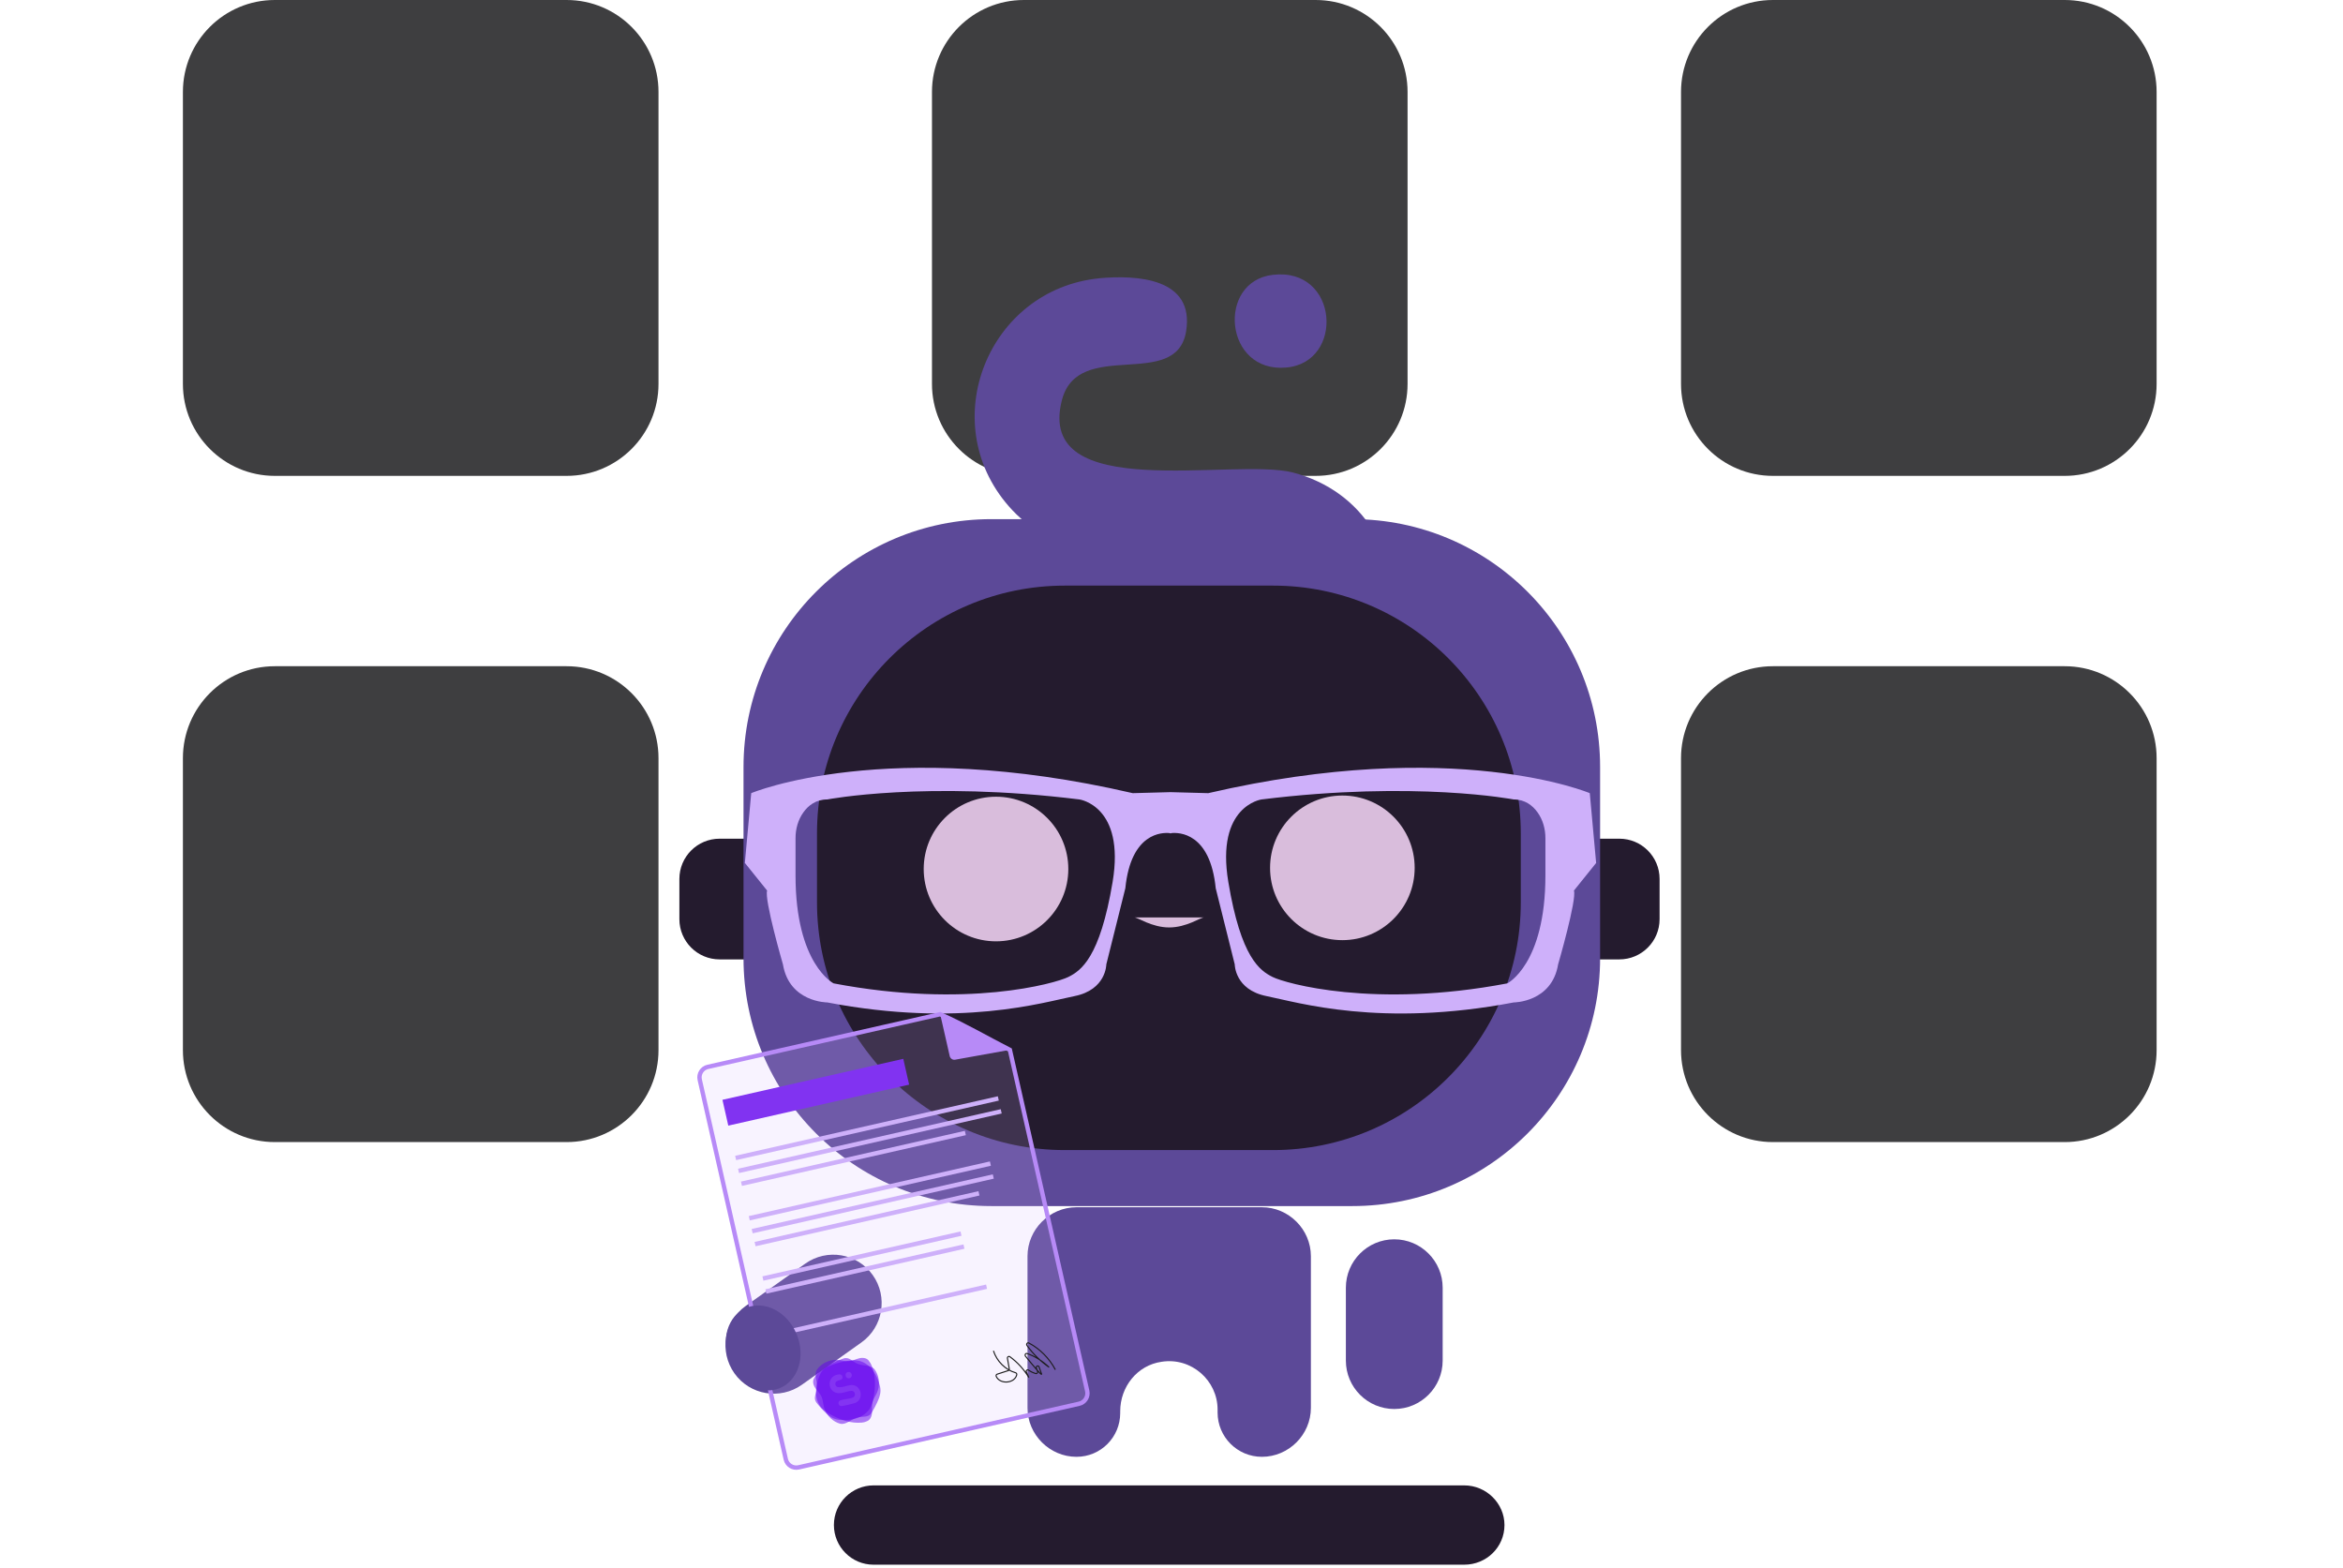 <svg width="538" height="360" viewBox="0 0 538 360" fill="none" xmlns="http://www.w3.org/2000/svg">
<path d="M130.101 0H63.104C51.449 0 42 9.454 42 21.115V88.149C42 99.811 51.449 109.265 63.104 109.265H130.101C141.757 109.265 151.205 99.811 151.205 88.149V21.115C151.205 9.454 141.757 0 130.101 0Z" fill="#3E3E40"/>
<path d="M302.101 0H235.104C223.449 0 214 9.454 214 21.115V88.149C214 99.811 223.449 109.265 235.104 109.265H302.101C313.757 109.265 323.205 99.811 323.205 88.149V21.115C323.205 9.454 313.757 0 302.101 0Z" fill="#3E3E40"/>
<path d="M474.097 0H407.1C395.445 0 385.996 9.454 385.996 21.115V88.149C385.996 99.811 395.445 109.265 407.1 109.265H474.097C485.753 109.265 495.201 99.811 495.201 88.149V21.115C495.201 9.454 485.753 0 474.097 0Z" fill="#3E3E40"/>
<path d="M130.101 152.971H63.104C51.449 152.971 42 162.424 42 174.086V241.12C42 252.782 51.449 262.235 63.104 262.235H130.101C141.757 262.235 151.205 252.782 151.205 241.12V174.086C151.205 162.424 141.757 152.971 130.101 152.971Z" fill="#3E3E40"/>
<path d="M302.101 152.971H235.104C223.449 152.971 214 162.424 214 174.086V241.12C214 252.782 223.449 262.235 235.104 262.235H302.101C313.757 262.235 323.205 252.782 323.205 241.12V174.086C323.205 162.424 313.757 152.971 302.101 152.971Z" fill="#3E3E40"/>
<path d="M474.097 152.971H407.1C395.445 152.971 385.996 162.424 385.996 174.086V241.12C385.996 252.782 395.445 262.235 407.1 262.235H474.097C485.753 262.235 495.201 252.782 495.201 241.12V174.086C495.201 162.424 485.753 152.971 474.097 152.971Z" fill="#3E3E40"/>
<path d="M200.585 341.061H336.219C341.307 341.061 345.457 345.211 345.457 350.165C345.457 355.253 341.307 359.27 336.219 359.27H200.585C195.497 359.27 191.48 355.119 191.48 350.165C191.48 345.077 195.631 341.061 200.585 341.061Z" fill="#241B2E"/>
<path d="M371.835 192.572H165.239C160.136 192.572 156 196.709 156 201.811V211.049C156 216.152 160.136 220.288 165.239 220.288H371.835C376.938 220.288 381.074 216.152 381.074 211.049V201.811C381.074 196.709 376.938 192.572 371.835 192.572Z" fill="#241B2E"/>
<path d="M310.511 119.201H227.631C196.204 119.201 170.727 144.678 170.727 176.106V220.023C170.727 251.45 196.204 276.927 227.631 276.927H310.511C341.938 276.927 367.415 251.45 367.415 220.023V176.106C367.415 144.678 341.938 119.201 310.511 119.201Z" fill="#5C4998"/>
<path d="M252.268 63.901C260.971 63.098 274.36 63.768 272.352 76.086C270.076 89.877 247.582 77.425 243.833 91.885C237.674 115.852 283.197 105.007 296.854 108.488C330.06 117.191 326.578 166.865 293.775 170.614C285.875 171.551 254.544 171.819 247.18 170.614C236.87 169.007 236.736 152.672 247.582 151.066C260.168 149.191 280.787 153.61 292.57 150.664C301.139 148.522 303.683 136.204 296.988 130.446C285.205 120.136 250.393 137.676 231.648 116.254C214.644 96.839 226.962 66.445 252.402 63.901H252.268Z" fill="#5C4998"/>
<path d="M292.302 63.099C307.432 61.358 308.771 83.183 295.382 84.388C281.055 85.727 279.315 64.572 292.302 63.099Z" fill="#5C4998"/>
<path d="M292.302 134.463H244.502C213.075 134.463 187.598 159.94 187.598 191.367V207.167C187.598 238.594 213.075 264.071 244.502 264.071H292.302C323.729 264.071 349.206 238.594 349.206 207.167V191.367C349.206 159.94 323.729 134.463 292.302 134.463Z" fill="#241B2E"/>
<path d="M200.398 292.767C203.946 297.774 202.781 304.71 197.773 308.258L184.13 317.952C179.122 321.5 172.187 320.335 168.638 315.328C165.09 310.32 166.255 303.384 171.263 299.836L184.906 290.142C189.914 286.594 196.85 287.759 200.398 292.767Z" fill="#5C4998"/>
<path d="M320.152 284.559C326.284 284.559 331.265 289.539 331.265 295.672V312.408C331.265 318.541 326.284 323.521 320.152 323.521C314.02 323.521 309.039 318.541 309.039 312.408V295.672C309.039 289.539 314.02 284.559 320.152 284.559Z" fill="#5C4998"/>
<path d="M289.759 277.195H247.181C241.022 277.195 235.934 282.283 235.934 288.442V323.254C235.934 329.414 241.022 334.501 247.181 334.501C252.804 334.501 257.223 329.949 257.223 324.46V324.058C257.223 318.434 261.105 313.48 266.729 312.677C273.557 311.606 279.583 316.961 279.583 323.656V324.326C279.583 329.949 284.135 334.501 289.759 334.501C295.918 334.501 301.006 329.414 301.006 323.254V288.442C301.006 282.283 295.918 277.195 289.759 277.195Z" fill="#5C4998"/>
<path d="M228.704 216.139C237.874 216.139 245.307 208.706 245.307 199.536C245.307 190.367 237.874 182.934 228.704 182.934C219.535 182.934 212.102 190.367 212.102 199.536C212.102 208.706 219.535 216.139 228.704 216.139Z" fill="#D9BDDC"/>
<path d="M308.236 215.869C317.405 215.869 324.838 208.436 324.838 199.267C324.838 190.097 317.405 182.664 308.236 182.664C299.066 182.664 291.633 190.097 291.633 199.267C291.633 208.436 299.066 215.869 308.236 215.869Z" fill="#D9BDDC"/>
<path d="M260.438 210.649C261.241 210.622 264.454 212.952 268.471 212.952C272.488 212.952 275.701 210.622 276.505 210.649H260.438Z" fill="#D9BDDC"/>
<path d="M366.505 198.13L365.046 182.117C365.046 182.117 333.983 169.009 277.44 182.117L268.951 181.889H268.764H268.59L260.101 182.117C203.558 169.009 172.495 182.117 172.495 182.117L171.035 198.13L176.15 204.49C175.44 206.485 179.778 221.428 179.778 221.428C181.238 230.171 189.968 230.171 189.968 230.171C220.549 235.995 239.481 230.171 246.752 228.712C254.035 227.252 254.035 221.428 254.035 221.428L258.4 203.955C259.686 191.141 266.889 191.114 268.59 191.289V191.342C268.59 191.342 268.656 191.329 268.777 191.315C268.897 191.329 268.964 191.342 268.964 191.342V191.289C270.678 191.114 277.882 191.141 279.154 203.955L283.519 221.428C283.519 221.428 283.519 227.252 290.802 228.712C298.086 230.171 317.019 235.995 347.586 230.171C347.586 230.171 356.33 230.171 357.776 221.428C357.776 221.428 362.114 206.499 361.404 204.49L366.519 198.13H366.505ZM255.481 202.495C252.563 219.968 248.198 222.887 245.292 224.333C242.387 225.779 221.995 231.617 191.414 225.793C191.414 225.793 182.67 221.428 182.67 201.036V192.453C182.67 190.338 183.246 188.236 184.478 186.522C185.589 184.969 187.33 183.563 189.954 183.563C189.954 183.563 212.582 179.198 247.863 183.563C247.863 183.563 258.387 185.022 255.481 202.495ZM354.857 201.036C354.857 221.428 346.114 225.793 346.114 225.793C315.532 231.617 295.154 225.793 292.235 224.333C289.316 222.874 284.951 219.968 282.046 202.495C279.127 185.022 289.664 183.563 289.664 183.563C324.945 179.198 347.573 183.563 347.573 183.563C350.197 183.563 351.924 184.969 353.049 186.522C354.281 188.236 354.857 190.338 354.857 192.453V201.036Z" fill="#CEB0FA"/>
<path d="M215.877 232.875L162.534 244.966C161.208 245.26 160.378 246.586 160.673 247.911L180.435 335.062C180.73 336.388 182.055 337.218 183.381 336.923L247.783 322.315C249.109 322.021 249.939 320.695 249.644 319.37L231.89 241.069C226.508 238.324 221.313 235.272 215.877 232.875Z" fill="#CEB0FA" fill-opacity="0.16" stroke="#B78AF7" stroke-miterlimit="10"/>
<path d="M216.012 233.423L218.074 242.488C218.208 243.05 218.757 243.425 219.319 243.318L231.45 241.135C231.597 241.109 231.624 240.908 231.49 240.841L216.387 233.115C216.186 233.008 215.958 233.196 216.012 233.41V233.423Z" fill="#B78AF7"/>
<path d="M207.412 243.119L165.887 252.53L167.23 258.458L208.755 249.047L207.412 243.119Z" fill="#8133F1"/>
<path d="M229.12 251.716L168.805 265.386L169.03 266.378L229.345 252.708L229.12 251.716Z" fill="#CEB0FA"/>
<path d="M229.788 254.681L169.473 268.351L169.698 269.344L230.013 255.674L229.788 254.681Z" fill="#CEB0FA"/>
<path d="M221.55 259.652L170.141 271.304L170.366 272.296L221.775 260.645L221.55 259.652Z" fill="#CEB0FA"/>
<path d="M227.304 266.677L171.938 279.225L172.162 280.217L227.529 267.669L227.304 266.677Z" fill="#CEB0FA"/>
<path d="M227.968 269.642L172.602 282.19L172.826 283.183L228.193 270.634L227.968 269.642Z" fill="#CEB0FA"/>
<path d="M224.679 273.507L173.27 285.159L173.494 286.151L224.904 274.499L224.679 273.507Z" fill="#CEB0FA"/>
<path d="M220.552 282.756L175.07 293.064L175.295 294.056L220.777 283.748L220.552 282.756Z" fill="#CEB0FA"/>
<path d="M221.231 285.732L175.75 296.04L175.975 297.032L221.456 286.724L221.231 285.732Z" fill="#CEB0FA"/>
<path d="M226.422 294.943L177.977 305.922L178.201 306.915L226.647 295.935L226.422 294.943Z" fill="#CEB0FA"/>
<path d="M228.113 310.157C228.89 312.581 230.885 314.549 233.188 315.192C233.389 315.245 233.509 315.46 233.469 315.66C232.987 317.682 229.64 317.937 228.756 316.049C228.662 315.835 228.756 315.594 228.97 315.527L231.501 314.71C231.675 314.656 231.769 314.469 231.742 314.281L231.327 311.885C231.273 311.55 231.608 311.322 231.876 311.51C233.616 312.768 235.116 314.415 236.254 316.303L235.678 315.071C235.518 314.723 235.879 314.375 236.174 314.589C236.682 314.951 237.245 315.219 237.834 315.379C238.115 315.46 238.356 315.165 238.236 314.87L237.968 314.147C237.821 313.746 238.289 313.438 238.557 313.773L239.173 315.5C239.307 316.102 236.749 312.969 235.477 311.403C235.236 311.108 235.504 310.666 235.852 310.787C237.7 311.443 239.427 312.527 240.887 313.933C238.959 312.594 237.231 310.894 235.812 308.939C235.585 308.618 235.906 308.189 236.241 308.363C238.771 309.702 240.94 311.871 242.333 314.496" stroke="#1D1D1D" stroke-width="0.25" stroke-miterlimit="10"/>
<g opacity="0.51">
<path d="M195.404 313.543C196.087 312.887 195.98 312.458 196.864 312.11C197.748 311.762 198.845 311.816 199.515 312.498C199.756 312.753 199.93 313.061 200.077 313.382C201.108 315.672 201.055 318.296 200.613 320.76C200.452 321.63 200.251 322.514 199.809 323.277C199.207 324.321 198.176 325.084 197.051 325.526C195.927 325.968 194.695 326.089 193.49 326.062C192.86 326.048 192.218 325.982 191.629 325.767C190.705 325.433 189.955 324.763 189.259 324.08C188.737 323.545 188.228 322.996 187.759 322.42C187.531 322.152 187.317 321.858 187.197 321.523C186.929 320.706 187.411 319.849 187.558 319.006C187.692 318.256 187.558 317.493 187.411 316.743C187.29 316.114 187.17 315.444 187.411 314.855C187.531 314.534 187.746 314.253 187.973 313.998C189.125 312.753 190.879 312.083 192.566 312.271C193.342 312.351 194.106 312.606 194.896 312.552C195.739 312.485 196.502 312.07 197.319 311.869C198.136 311.668 199.086 311.802 199.542 312.498" fill="#6200EE"/>
</g>
<g opacity="0.51">
<path d="M199.247 322.168C199.648 323.024 200.09 323.065 200.144 324.002C200.197 324.939 199.796 325.984 198.939 326.385C198.617 326.532 198.269 326.599 197.921 326.64C195.431 326.894 192.954 326.01 190.758 324.805C189.981 324.377 189.218 323.908 188.629 323.239C187.826 322.328 187.424 321.123 187.37 319.905C187.317 318.686 187.571 317.495 187.986 316.357C188.201 315.767 188.468 315.178 188.857 314.683C189.459 313.92 190.329 313.411 191.213 312.969C191.883 312.634 192.565 312.34 193.262 312.072C193.596 311.952 193.931 311.818 194.279 311.831C195.136 311.831 195.792 312.567 196.555 312.969C197.225 313.331 197.988 313.438 198.738 313.545C199.367 313.639 200.037 313.732 200.532 314.134C200.8 314.348 201.001 314.643 201.161 314.937C201.978 316.424 202.058 318.298 201.349 319.838C201.027 320.547 200.545 321.19 200.345 321.953C200.144 322.77 200.291 323.627 200.224 324.47C200.157 325.314 199.729 326.171 198.925 326.372" fill="#6200EE"/>
</g>
<g opacity="0.51">
<path d="M189.393 319.849C188.549 319.434 188.174 319.675 187.545 318.966C186.916 318.256 186.594 317.198 187.009 316.341C187.157 316.02 187.398 315.766 187.652 315.511C189.446 313.771 191.937 312.927 194.414 312.512C195.284 312.365 196.181 312.258 197.051 312.418C198.243 312.633 199.314 313.342 200.104 314.253C200.894 315.163 201.443 316.274 201.818 317.426C202.019 318.028 202.179 318.644 202.179 319.274C202.179 320.251 201.805 321.188 201.389 322.072C201.068 322.741 200.72 323.411 200.345 324.054C200.171 324.362 199.97 324.67 199.689 324.884C199.006 325.406 198.042 325.245 197.199 325.393C196.449 325.526 195.779 325.915 195.123 326.29C194.574 326.611 193.985 326.946 193.342 326.946C192.994 326.946 192.66 326.839 192.352 326.705C190.785 326.049 189.567 324.629 189.165 322.969C188.978 322.206 188.964 321.403 188.643 320.693C188.295 319.93 187.639 319.341 187.17 318.644C186.701 317.948 186.501 317.011 187.009 316.341" fill="#6200EE"/>
</g>
<path d="M191.951 315.714C192.513 315.526 193.41 315.379 193.464 316.222C193.517 317.173 191.843 316.691 191.817 317.695C191.777 319.382 194.628 317.976 195.579 318.003C197.909 318.07 198.418 321.418 196.302 322.154C195.793 322.328 193.718 322.823 193.209 322.85C192.5 322.89 192.245 321.819 192.941 321.551C193.745 321.23 195.177 321.217 195.914 320.855C196.449 320.587 196.436 319.73 195.914 319.449C194.977 318.94 192.941 320.628 191.375 319.489C189.956 318.458 190.317 316.263 191.964 315.714H191.951Z" fill="#CEB0FA" fill-opacity="0.16"/>
<path d="M194.599 315.069C195.577 314.721 195.992 316.153 195.122 316.434C194.198 316.742 193.769 315.363 194.599 315.069Z" fill="#CEB0FA" fill-opacity="0.16"/>
<path d="M179.132 318.698C183.361 316.906 185.044 311.336 182.892 306.257C180.74 301.178 175.568 298.512 171.34 300.303C167.111 302.095 165.428 307.665 167.58 312.744C169.732 317.823 174.904 320.489 179.132 318.698Z" fill="#5C4998"/>
</svg>
